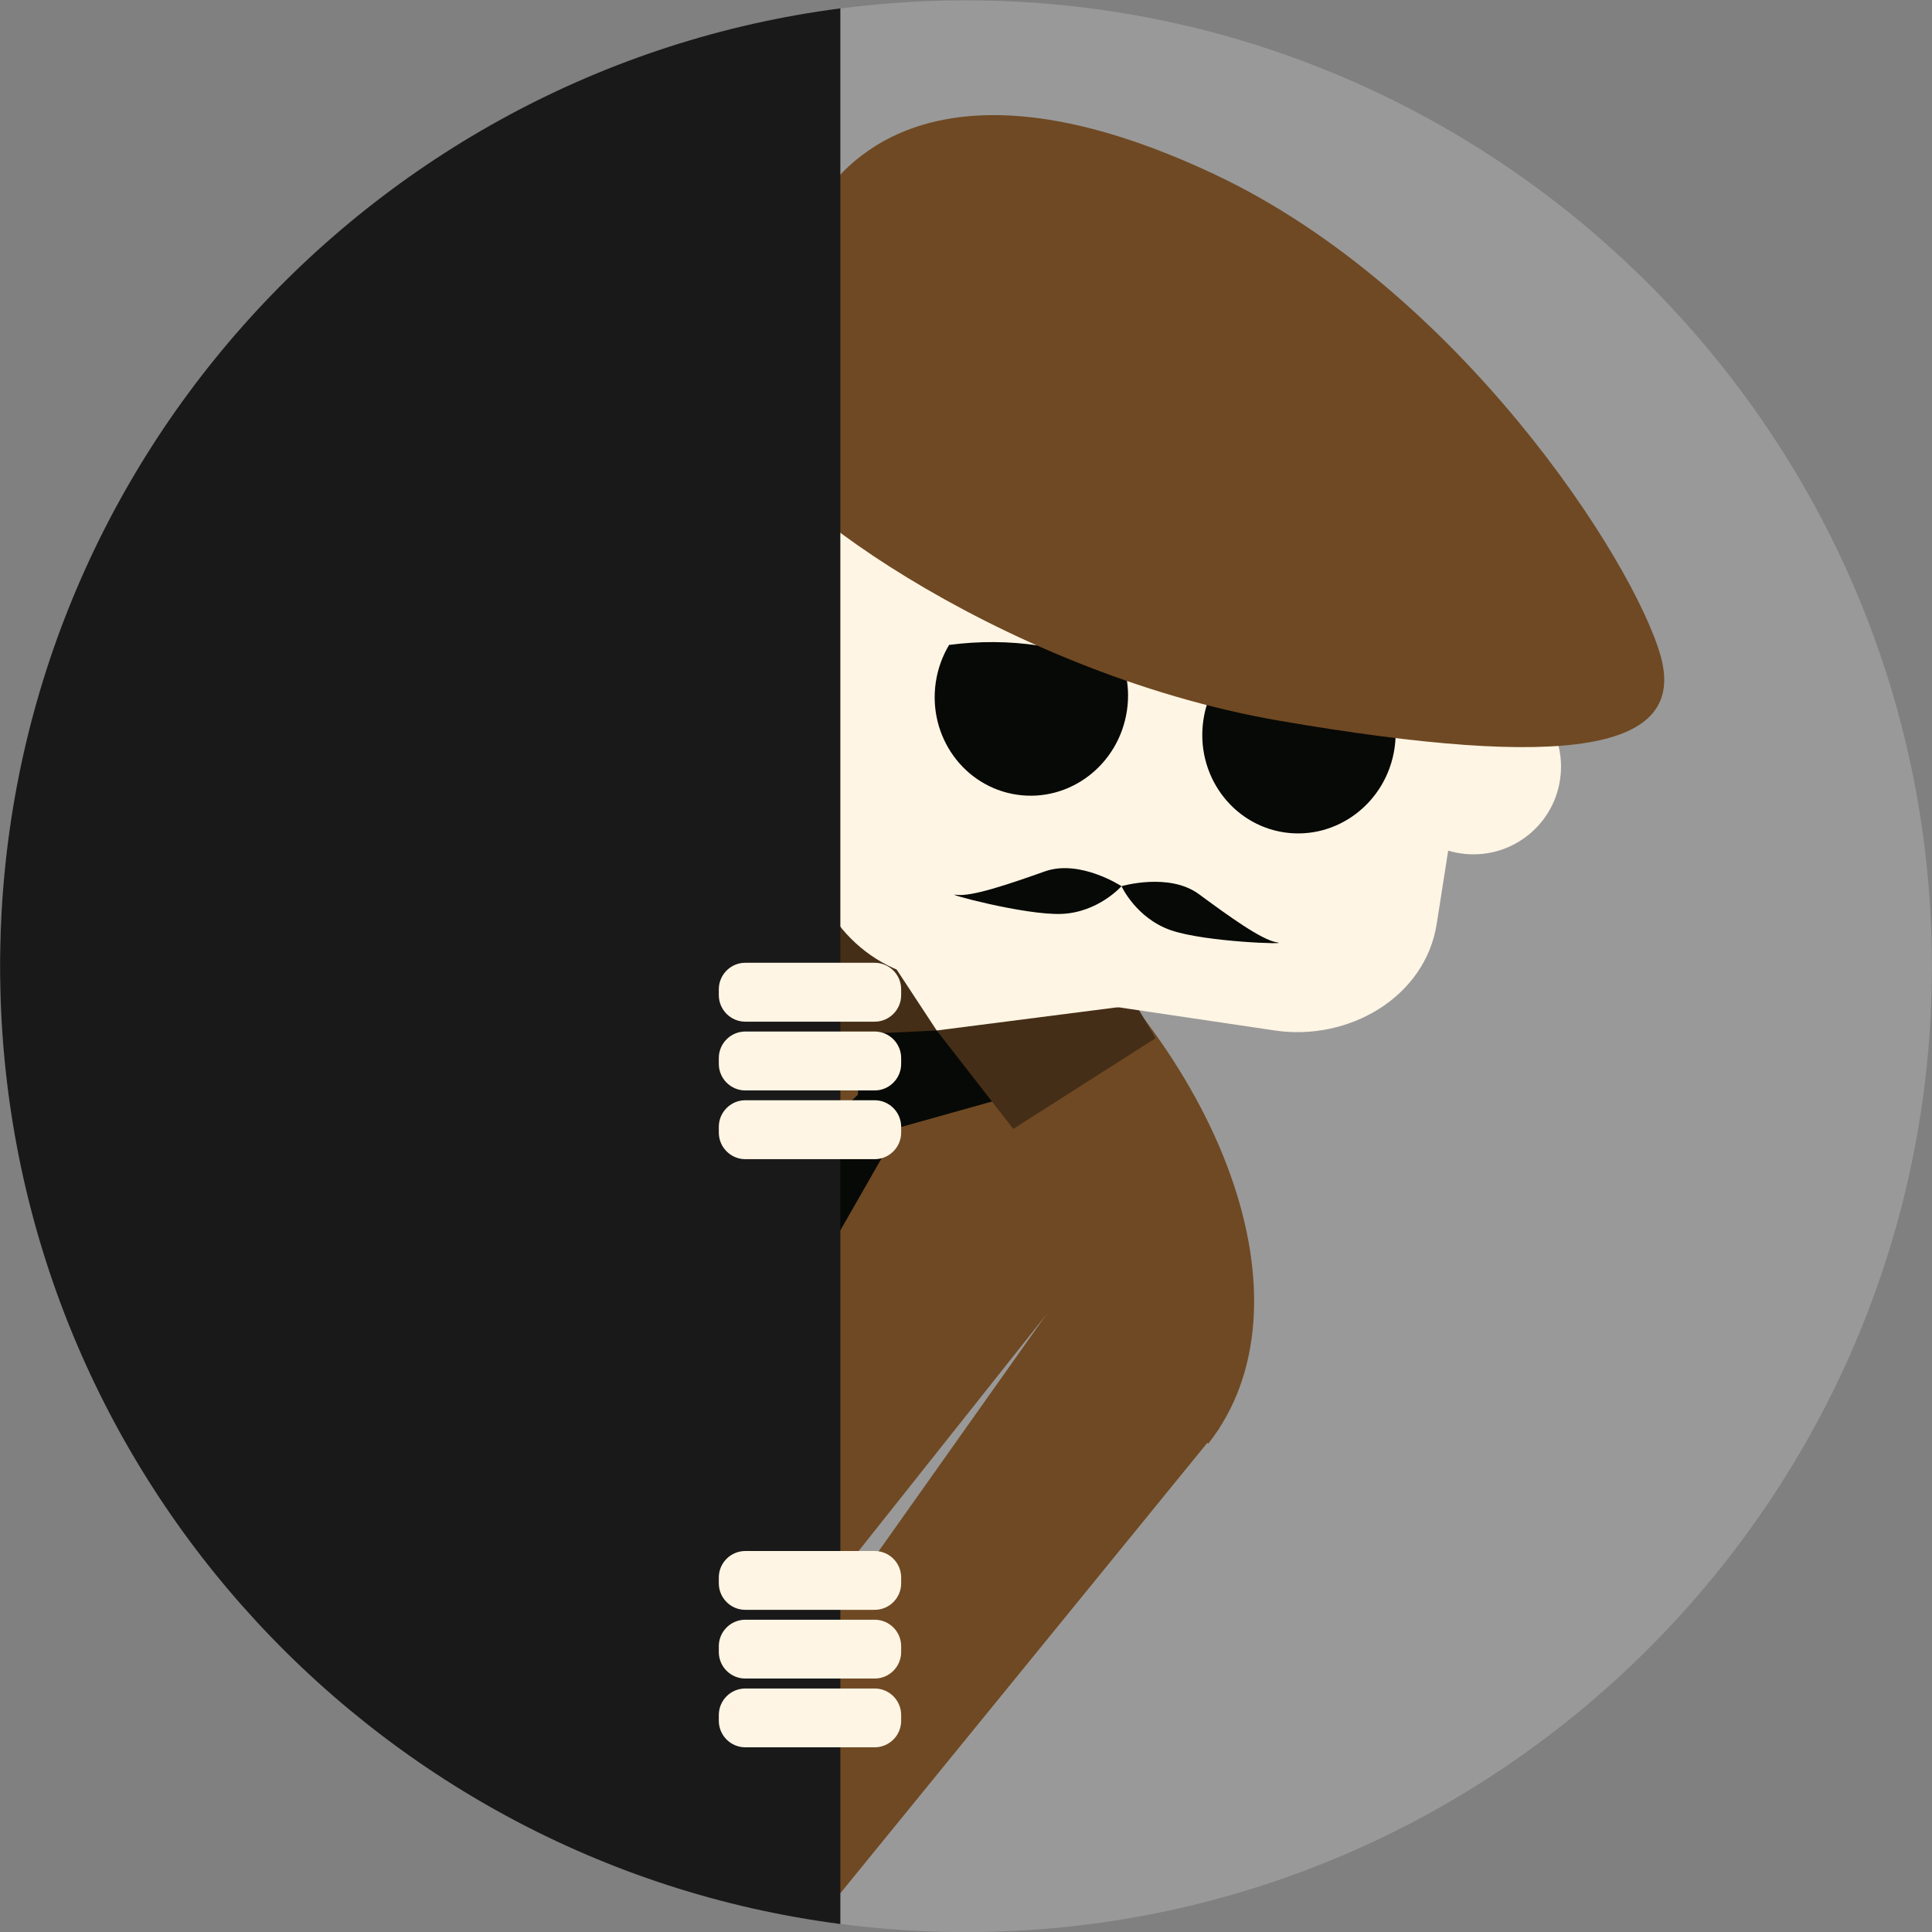 <svg xmlns="http://www.w3.org/2000/svg" xmlns:xlink="http://www.w3.org/1999/xlink" width="1000" zoomAndPan="magnify" viewBox="0 0 750 750" height="1000" preserveAspectRatio="xMidYMid meet" version="1.0"><rect x="0" y="0" width="750" height="750" fill="#808080" stroke="none"/><path fill="#999999" d="M 375 750.031 C 581.516 750.031 749.969 581.59 749.969 375.059 C 749.969 168.562 581.516 0.137 375 0.137 C 168.484 0.137 0.031 168.578 0.031 375.059 C 0.031 581.59 168.484 750.031 375 750.031 Z M 375 750.031 " fill-opacity="1" fill-rule="evenodd"/><path fill="#6f4923" d="M 227.48 358.992 L 410.793 504.523 L 297.309 647.438 L 114.012 501.906 Z M 227.48 358.992 " fill-opacity="1" fill-rule="evenodd"/><path fill="#6f4923" d="M 390.902 341.324 C 476.152 408.98 511.074 507.027 469.047 560.43 L 159.75 314.918 C 202.27 261.875 305.664 273.617 390.902 341.312 Z M 390.902 341.324 " fill-opacity="1" fill-rule="evenodd"/><path fill="#070906" d="M 335.473 370.77 L 401.332 423.047 L 349.074 437.699 L 270.781 574.469 L 233.172 568.578 L 217.594 532.258 L 333.039 424.977 Z M 335.473 370.77 " fill-opacity="1" fill-rule="evenodd"/><path fill="#452e17" d="M 371.598 382.617 L 363.621 400.031 L 315.25 402.32 L 305.996 337.426 L 327.918 333.609 Z M 371.598 382.617 " fill-opacity="1" fill-rule="evenodd"/><path fill="#452e17" d="M 371.598 382.617 L 363.621 400.031 L 393.355 438.242 L 448.617 403.012 L 437.273 383.855 Z M 371.598 382.617 " fill-opacity="1" fill-rule="evenodd"/><path fill="#6f4923" d="M 406.062 510.445 L 473.445 554.254 L 318.035 745.004 L 307.961 648.953 Z M 406.062 510.445 " fill-opacity="1" fill-rule="evenodd"/><path fill="#fff5e4" d="M 323.926 339.645 L 435.266 390.836 L 363.629 400.031 Z M 323.926 339.645 " fill-opacity="1" fill-rule="evenodd"/><path fill="#ffffff" d="M 164.797 309.219 L 222.746 364.914 L 95.43 487.141 L 51.023 451.914 Z M 164.797 309.219 " fill-opacity="1" fill-rule="evenodd"/><path fill="#fff5e4" d="M 323.125 226.285 C 341.684 229.047 354.52 246.352 351.773 264.965 C 349.012 283.543 331.688 296.379 313.109 293.578 C 294.531 290.816 281.699 273.512 284.445 254.934 C 287.227 236.355 304.512 223.559 323.125 226.285 Z M 576.98 263.984 C 595.555 266.75 608.391 284.055 605.609 302.633 C 602.883 321.211 585.559 334.043 566.98 331.277 C 548.402 328.551 535.586 311.211 538.352 292.668 C 541.098 274.059 558.402 261.223 576.98 263.984 Z M 576.98 263.984 " fill-opacity="1" fill-rule="evenodd"/><path fill="#fff5e4" d="M 385.324 91.852 L 470.922 104.539 L 533.16 150.129 C 546.559 159.945 562.793 161 571.953 174.852 C 581.098 188.703 583.641 204.152 579.406 220.223 L 557.738 358.59 C 553.285 387.164 523.508 404.285 494.934 400.035 L 428.512 390.18 L 362.074 380.328 C 333.5 376.074 312.902 351.277 314.012 322.414 L 317.668 225.855 L 320.703 145.477 C 321.336 128.898 328.262 114.828 341.043 104.211 C 353.82 93.629 368.91 89.414 385.324 91.852 Z M 385.324 91.852 " fill-opacity="1" fill-rule="evenodd"/><path fill="#070906" d="M 540.613 275.152 C 541.832 279.984 542.141 285.219 541.355 290.492 C 538.23 311.543 519.07 326.156 498.586 323.141 C 478.098 320.086 464.031 300.562 467.156 279.477 C 467.938 274.168 469.738 269.297 472.32 265.008 C 496.062 261.879 518.781 265.441 540.613 275.152 Z M 540.613 275.152 " fill-opacity="1" fill-rule="evenodd"/><path fill="#070906" d="M 436.73 260.504 C 437.965 265.375 438.273 270.574 437.473 275.848 C 434.348 296.934 415.207 311.547 394.719 308.492 C 374.234 305.441 360.148 285.914 363.273 264.832 C 364.055 259.559 365.871 254.652 368.434 250.359 C 392.176 247.234 414.914 250.797 436.73 260.504 Z M 436.73 260.504 " fill-opacity="1" fill-rule="evenodd"/><path fill="#070906" d="M 435.367 344.016 C 435.367 344.016 453.766 338.598 465.363 347.07 C 476.977 355.613 489.812 364.957 495.754 365.828 C 501.734 366.738 468.016 365.793 454.492 361.102 C 440.984 356.375 435.367 344.016 435.367 344.016 C 435.367 344.016 419.316 333.508 405.738 338.234 C 392.16 343.035 377.164 348.234 371.199 347.359 C 365.238 346.449 397.777 355.359 412.117 354.777 C 426.41 354.195 435.367 344.016 435.367 344.016 Z M 435.367 344.016 " fill-opacity="1" fill-rule="evenodd"/><path fill="#6f4923" d="M 294.633 171.691 C 289.324 186.559 385.832 260.797 497.188 279.883 C 608.527 298.969 655.184 291.516 644.59 254.398 C 633.977 217.316 566.098 112.32 471.723 67.789 C 377.344 23.258 335.988 52.922 320.09 75.207 C 304.184 97.453 294.641 171.691 294.641 171.691 Z M 294.633 171.691 " fill-opacity="1" fill-rule="evenodd"/><path fill="#191919" d="M 326.223 3.25 L 326.223 746.902 C 142.215 722.98 0.031 565.602 0.031 375.094 C 0.031 184.555 142.215 27.18 326.223 3.25 Z M 326.223 3.25 " fill-opacity="1" fill-rule="evenodd"/><path fill="#fff5e4" d="M 289.312 373.746 L 339.559 373.746 C 345.211 373.746 349.828 378.363 349.828 384.035 L 349.828 386.324 C 349.828 391.961 345.211 396.613 339.559 396.613 L 289.312 396.613 C 283.66 396.613 279.043 391.961 279.043 386.324 L 279.043 384.035 C 279.043 378.363 283.66 373.746 289.312 373.746 Z M 289.312 373.746 " fill-opacity="1" fill-rule="evenodd"/><path fill="#fff5e4" d="M 289.312 400.438 L 339.559 400.438 C 345.211 400.438 349.828 405.055 349.828 410.727 L 349.828 413.02 C 349.828 418.656 345.211 423.309 339.559 423.309 L 289.312 423.309 C 283.66 423.309 279.043 418.656 279.043 413.02 L 279.043 410.727 C 279.043 405.055 283.66 400.438 289.312 400.438 Z M 289.312 400.438 " fill-opacity="1" fill-rule="evenodd"/><path fill="#fff5e4" d="M 289.312 427.117 L 339.559 427.117 C 345.211 427.117 349.828 431.77 349.828 437.406 L 349.828 439.695 C 349.828 445.332 345.211 449.988 339.559 449.988 L 289.312 449.988 C 283.66 449.988 279.043 445.332 279.043 439.695 L 279.043 437.406 C 279.043 431.77 283.66 427.117 289.312 427.117 Z M 289.312 427.117 " fill-opacity="1" fill-rule="evenodd"/><path fill="#fff5e4" d="M 289.312 602.102 L 339.559 602.102 C 345.211 602.102 349.828 606.719 349.828 612.352 L 349.828 614.645 C 349.828 620.316 345.211 624.934 339.559 624.934 L 289.312 624.934 C 283.66 624.934 279.043 620.316 279.043 614.645 L 279.043 612.352 C 279.043 606.719 283.66 602.102 289.312 602.102 Z M 289.312 602.102 " fill-opacity="1" fill-rule="evenodd"/><path fill="#fff5e4" d="M 289.312 628.777 L 339.559 628.777 C 345.211 628.777 349.828 633.395 349.828 639.031 L 349.828 641.324 C 349.828 646.992 345.211 651.609 339.559 651.609 L 289.312 651.609 C 283.66 651.609 279.043 646.992 279.043 641.324 L 279.043 639.031 C 279.043 633.395 283.66 628.777 289.312 628.777 Z M 289.312 628.777 " fill-opacity="1" fill-rule="evenodd"/><path fill="#fff5e4" d="M 289.312 655.473 L 339.559 655.473 C 345.211 655.473 349.828 660.09 349.828 665.762 L 349.828 668.016 C 349.828 673.684 345.211 678.301 339.559 678.301 L 289.312 678.301 C 283.66 678.301 279.043 673.684 279.043 668.016 L 279.043 665.762 C 279.043 660.09 283.66 655.473 289.312 655.473 Z M 289.312 655.473 " fill-opacity="1" fill-rule="evenodd"/></svg>
